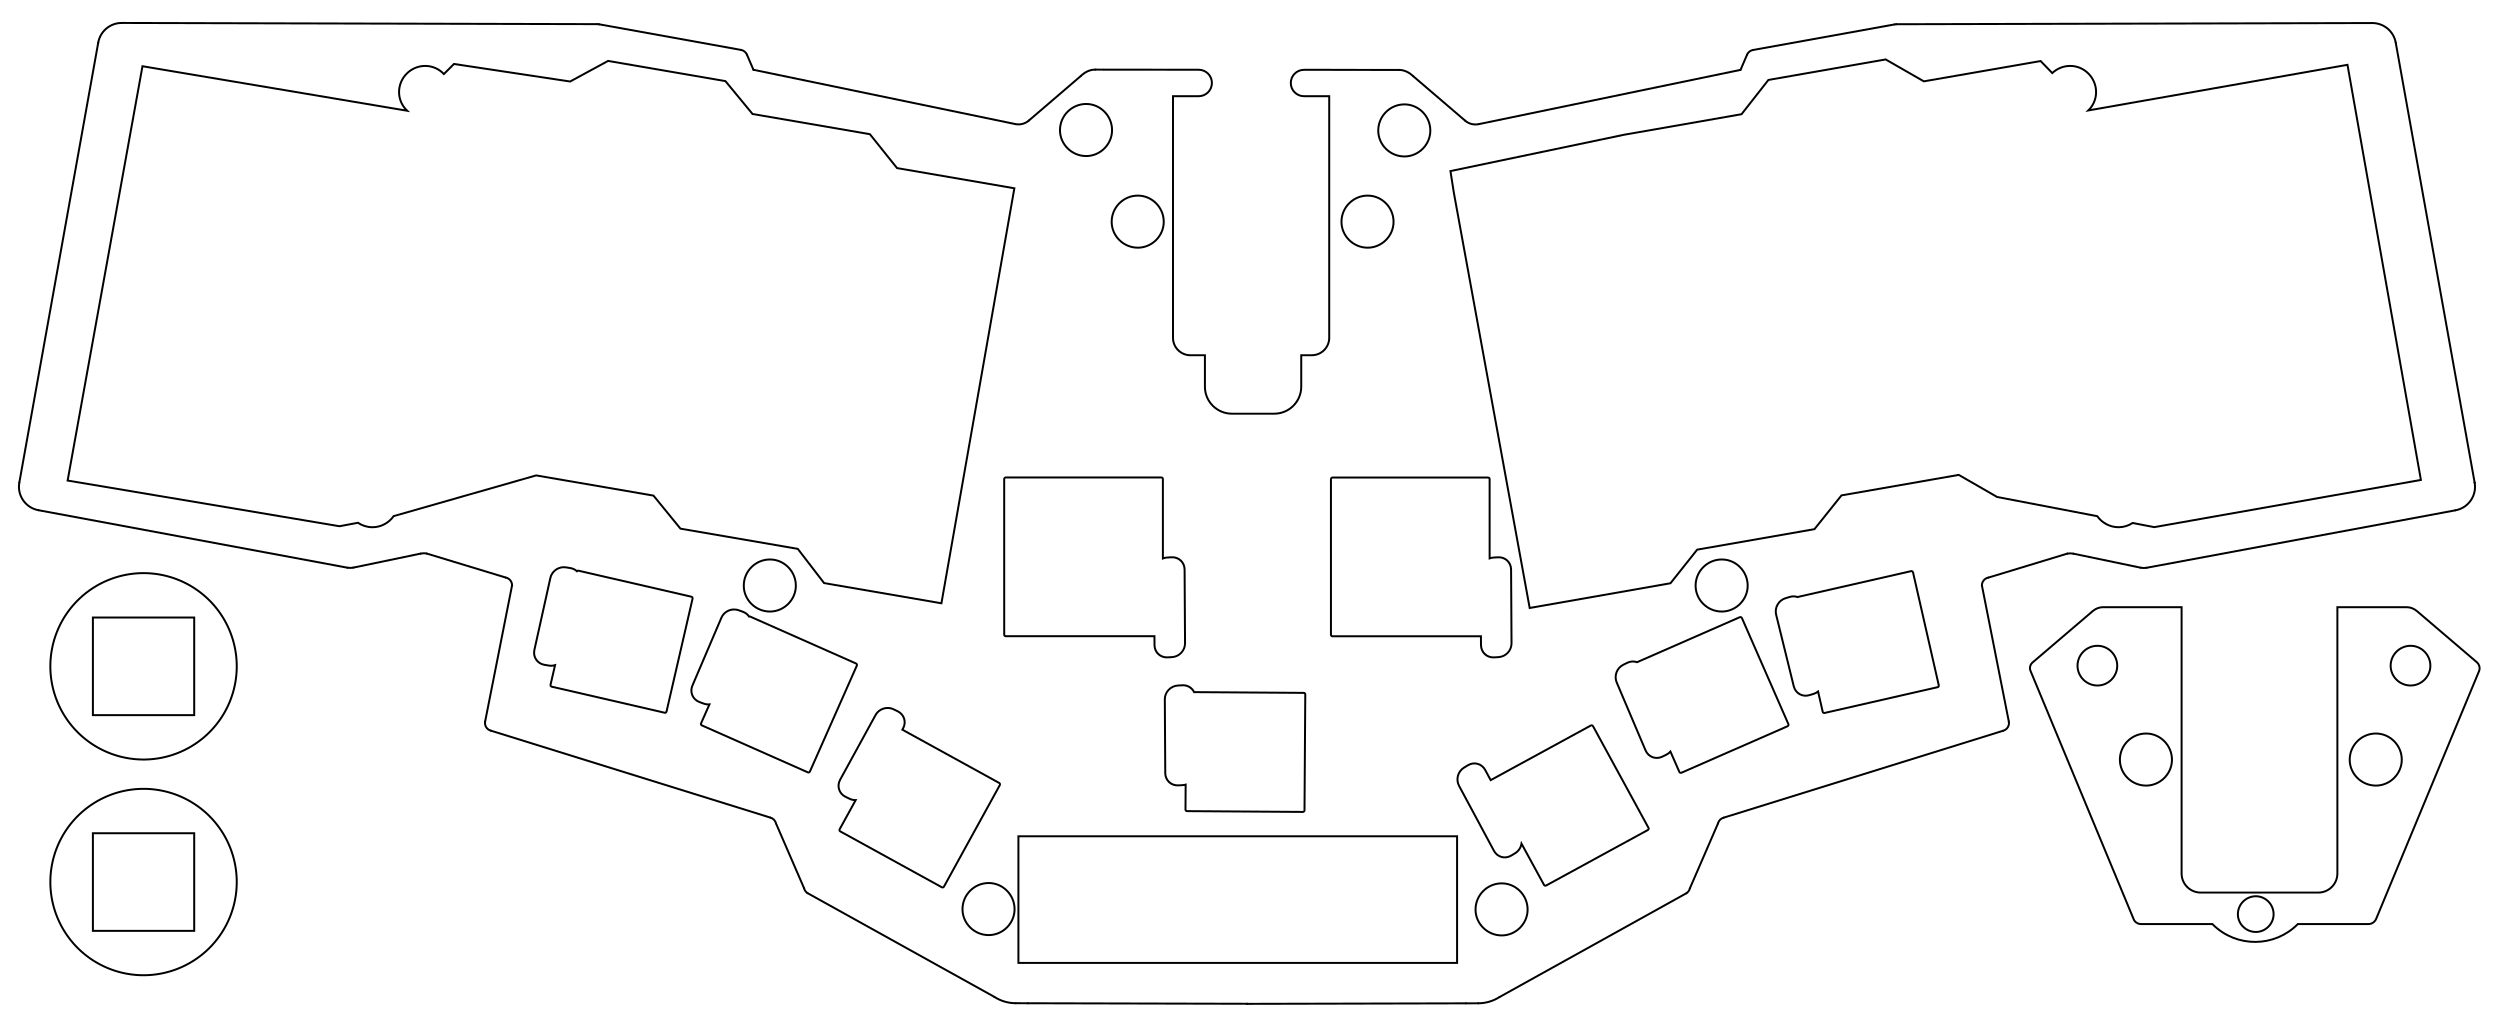 <?xml version="1.0" encoding="UTF-8" standalone="no"?>
<svg
   viewBox="0 0 1190.551 487.559"
   width="315mm"
   height="129mm"
   version="1.1"
   id="svg153"
   sodipodi:docname="upper-middle-plate.svg"
   xml:space="preserve"
   inkscape:version="1.3.2 (091e20e, 2023-11-25, custom)"
   xmlns:inkscape="http://www.inkscape.org/namespaces/inkscape"
   xmlns:sodipodi="http://sodipodi.sourceforge.net/DTD/sodipodi-0.dtd"
   xmlns="http://www.w3.org/2000/svg"
   xmlns:svg="http://www.w3.org/2000/svg"><sodipodi:namedview
     id="namedview155"
     pagecolor="#505050"
     bordercolor="#eeeeee"
     borderopacity="1"
     inkscape:showpageshadow="0"
     inkscape:pageopacity="0"
     inkscape:pagecheckerboard="0"
     inkscape:deskcolor="#505050"
     showgrid="false"
     showguides="true"
     shape-rendering="auto"
     inkscape:zoom="0.70710678"
     inkscape:cx="504.16713"
     inkscape:cy="122.32947"
     inkscape:window-width="1920"
     inkscape:window-height="991"
     inkscape:window-x="-9"
     inkscape:window-y="-9"
     inkscape:window-maximized="1"
     inkscape:current-layer="g151"
     inkscape:document-units="mm" /><desc
     id="desc9">yeniBottomPlate.dxf - scale = 25.400000, origin = (0.000000, 0.000000), method = file</desc><defs
     id="defs23"><marker
       id="DistanceX"
       orient="auto"
       refX="0"
       refY="0"
       style="overflow:visible"><path
         d="M 3,-3 -3,3 M 0,-5 V 5"
         style="stroke:#000000;stroke-width:0.5"
         id="path11" /></marker><pattern
       id="Hatch"
       patternUnits="userSpaceOnUse"
       width="8"
       height="8"
       x="0"
       y="0"><path
         d="M8 4 l-4,4"
         stroke="#000000"
         stroke-width="0.25"
         linecap="square"
         id="path14" /><path
         d="M6 2 l-4,4"
         stroke="#000000"
         stroke-width="0.25"
         linecap="square"
         id="path16" /><path
         d="M4 0 l-4,4"
         stroke="#000000"
         stroke-width="0.25"
         linecap="square"
         id="path18" /></pattern><symbol
       id="*MODEL_SPACE" /><symbol
       id="*PAPER_SPACE" /><clipPath
       clipPathUnits="userSpaceOnUse"
       id="clipPath36548"><g
         id="g36552"><g
           inkscape:label="Clip"
           id="use36550"
           clip-path="url(#clipPath36548)"><rect
             style="fill:none;stroke:#000000;stroke-width:0.193;stroke-dasharray:none;stop-color:#000000"
             id="rect36573"
             width="48.246"
             height="46.488"
             x="491.99"
             y="241.893" /></g></g></clipPath></defs><g
     inkscape:groupmode="layer"
     inkscape:label="0"
     id="g151"><path
       id="rect55853-9-90-3"
       style="fill:#000000;fill-opacity:0;stroke:#000000;stroke-width:0.946;stroke-miterlimit:4.2;stroke-dasharray:none;stop-color:#000000"
       d="M 562.617 359.533 C 562.407 359.512 562.194 359.502 561.979 359.502 L 559.842 359.5 C 556.398 359.5 553.625 362.273 553.625 365.717 L 553.624 400.827 C 553.624 404.271 556.398 407.044 559.842 407.044 L 561.979 407.043 C 562.439 407.043 562.887 406.992 563.318 406.898 L 563.168 418.743 C 563.162 419.161 563.495 419.521 563.914 419.549 L 619.169 423.185 C 619.588 423.213 619.931 422.897 619.936 422.479 L 620.637 367.339 C 620.642 366.921 620.309 366.563 619.89 366.536 L 567.614 363.094 C 566.713 361.153 564.844 359.758 562.617 359.533 z "
       transform="matrix(0.998,-0.059,0.006,1,0,0)" /><path
       style="fill:none;stroke:#000000;stroke-linecap:round;stroke-opacity:1;stroke-width:0.945;stroke-dasharray:none"
       d="m 1178.484,229.863 -37.59,-209.557"
       id="path25" /><path
       d="m 1140.895,20.306 c -0.97,-5.412 -5.693,-9.349 -11.194,-9.334"
       style="fill:none;stroke:#000000;stroke-linecap:round;stroke-opacity:1;stroke-width:0.945;stroke-dasharray:none"
       id="path27" /><path
       style="fill:none;stroke:#000000;stroke-linecap:round;stroke-opacity:1;stroke-width:0.945;stroke-dasharray:none"
       d="m 1129.704,10.972 -226.501,0.567"
       id="path29" /><path
       d="m 903.203,11.539 c -0.308,0.005 -0.62,0.032 -0.923,0.084"
       style="fill:none;stroke:#000000;stroke-linecap:round;stroke-opacity:1;stroke-width:0.945;stroke-dasharray:none"
       id="path31" /><path
       style="fill:none;stroke:#000000;stroke-linecap:round;stroke-opacity:1;stroke-width:0.945;stroke-dasharray:none"
       d="m 902.281,11.623 -67.495,12.192"
       id="path33" /><path
       d="m 834.786,23.815 c -1.25,0.225 -2.301,1.063 -2.801,2.229"
       style="fill:none;stroke:#000000;stroke-linecap:round;stroke-opacity:1;stroke-width:0.945;stroke-dasharray:none"
       id="path35" /><path
       style="fill:none;stroke:#000000;stroke-linecap:round;stroke-opacity:1;stroke-width:0.945;stroke-dasharray:none"
       d="m 831.985,26.044 -3.105,7.229"
       id="path37" /><path
       style="fill:none;stroke:#000000;stroke-linecap:round;stroke-opacity:1;stroke-width:0.945;stroke-dasharray:none"
       d="m 828.88,33.273 -124.692,25.849"
       id="path39" /><path
       d="m 704.187,59.122 c -2.292,0.479 -4.678,-0.135 -6.459,-1.661"
       style="fill:none;stroke:#000000;stroke-linecap:round;stroke-opacity:1;stroke-width:0.945;stroke-dasharray:none"
       id="path41" /><path
       style="fill:none;stroke:#000000;stroke-linecap:round;stroke-opacity:1;stroke-width:0.945;stroke-dasharray:none"
       d="M 697.729,57.462 672.962,36.266"
       id="path43"
       sodipodi:nodetypes="cc" /><path
       d="m 672.962,36.266 c -2.041,-1.949 -4.406,-2.979 -6.823,-2.974"
       style="fill:none;stroke:#000000;stroke-linecap:round;stroke-opacity:1;stroke-width:0.945;stroke-dasharray:none"
       id="path45" /><path
       style="fill:none;stroke:#000000;stroke-linecap:round;stroke-opacity:1;stroke-width:0.945;stroke-dasharray:none"
       d="m 666.14,33.292 -3.879,0.009"
       id="path47" /><path
       style="fill:none;stroke:#000000;stroke-linecap:round;stroke-opacity:1;stroke-width:0.945;stroke-dasharray:none"
       d="m 525.474,33.164 -3.88,-0.011"
       id="path55" /><path
       d="m 521.594,33.154 c -2.417,-0.006 -4.787,1.026 -6.823,2.98"
       style="fill:none;stroke:#000000;stroke-linecap:round;stroke-opacity:1;stroke-width:0.945;stroke-dasharray:none"
       id="path57" /><path
       style="fill:none;stroke:#000000;stroke-linecap:round;stroke-opacity:1;stroke-width:0.945;stroke-dasharray:none"
       d="m 514.771,36.133 -24.824,21.287"
       id="path59" /><path
       d="m 489.947,57.42 c -1.776,1.525 -4.162,2.14 -6.453,1.667"
       style="fill:none;stroke:#000000;stroke-linecap:round;stroke-opacity:1;stroke-width:0.945;stroke-dasharray:none"
       id="path61" /><path
       style="fill:none;stroke:#000000;stroke-linecap:round;stroke-opacity:1;stroke-width:0.945;stroke-dasharray:none"
       d="m 483.494,59.087 -124.697,-25.855"
       id="path63" /><path
       style="fill:none;stroke:#000000;stroke-linecap:round;stroke-opacity:1;stroke-width:0.945;stroke-dasharray:none"
       d="m 358.797,33.232 -3.105,-7.23"
       id="path65" /><path
       d="m 355.692,26.002 c -0.5,-1.166 -1.551,-2.005 -2.797,-2.229"
       style="fill:none;stroke:#000000;stroke-linecap:round;stroke-opacity:1;stroke-width:0.945;stroke-dasharray:none"
       id="path67" /><path
       style="fill:none;stroke:#000000;stroke-linecap:round;stroke-opacity:1;stroke-width:0.945;stroke-dasharray:none"
       d="m 352.895,23.773 -67.5,-12.186"
       id="path69" /><path
       d="m 285.395,11.587 c -0.301,-0.058 -0.61,-0.085 -0.916,-0.089"
       style="fill:none;stroke:#000000;stroke-linecap:round;stroke-opacity:1;stroke-width:0.945;stroke-dasharray:none"
       id="path71" /><path
       style="fill:none;stroke:#000000;stroke-linecap:round;stroke-opacity:1;stroke-width:0.945;stroke-dasharray:none"
       d="m 284.48,11.498 -226.506,-0.569"
       id="path73" /><path
       d="m 57.973,10.93 c -5.5,-0.014 -10.213,3.923 -11.187,9.339"
       style="fill:none;stroke:#000000;stroke-linecap:round;stroke-opacity:1;stroke-width:0.945;stroke-dasharray:none"
       id="path75" /><path
       style="fill:none;stroke:#000000;stroke-linecap:round;stroke-opacity:1;stroke-width:0.945;stroke-dasharray:none"
       d="M 46.786,20.268 9.203,229.82"
       id="path77" /><path
       d="m 9.203,229.82 c -1.109,6.167 3,12.062 9.167,13.162"
       style="fill:none;stroke:#000000;stroke-linecap:round;stroke-opacity:1;stroke-width:0.945;stroke-dasharray:none"
       id="path79" /><path
       style="fill:none;stroke:#000000;stroke-linecap:round;stroke-opacity:1;stroke-width:0.945;stroke-dasharray:none"
       d="m 18.369,242.982 147.052,27.36"
       id="path81" /><path
       d="m 165.422,270.342 c 0.953,0.172 1.927,0.156 2.869,-0.036"
       style="fill:none;stroke:#000000;stroke-linecap:round;stroke-opacity:1;stroke-width:0.945;stroke-dasharray:none"
       id="path83" /><path
       style="fill:none;stroke:#000000;stroke-linecap:round;stroke-opacity:1;stroke-width:0.945;stroke-dasharray:none"
       d="m 168.292,270.305 31.999,-6.666"
       id="path85" /><path
       d="m 200.291,263.639 c 0.948,-0.199 1.932,-0.215 2.891,-0.037"
       style="fill:none;stroke:#000000;stroke-linecap:round;stroke-opacity:1;stroke-width:0.945;stroke-dasharray:none"
       id="path87" /><path
       style="fill:none;stroke:#000000;stroke-linecap:round;stroke-opacity:1;stroke-width:0.945;stroke-dasharray:none"
       d="m 203.182,263.601 37.568,11.418"
       id="path89" /><path
       d="m 240.749,275.019 c 1.802,0.328 3.109,1.902 3.109,3.73"
       style="fill:none;stroke:#000000;stroke-linecap:round;stroke-opacity:1;stroke-width:0.945;stroke-dasharray:none"
       id="path91" /><path
       style="fill:none;stroke:#000000;stroke-linecap:round;stroke-opacity:1;stroke-width:0.945;stroke-dasharray:none"
       d="m 243.859,278.748 -12.823,64.828"
       id="path93" /><path
       d="m 231.036,343.576 c -0.385,1.942 0.802,3.853 2.714,4.375"
       style="fill:none;stroke:#000000;stroke-linecap:round;stroke-opacity:1;stroke-width:0.945;stroke-dasharray:none"
       id="path95" /><path
       style="fill:none;stroke:#000000;stroke-linecap:round;stroke-opacity:1;stroke-width:0.945;stroke-dasharray:none"
       d="m 233.75,347.951 133.115,41.416"
       id="path97" /><path
       d="m 366.865,389.362 c 1.323,0.359 2.349,1.417 2.672,2.75"
       style="fill:none;stroke:#000000;stroke-linecap:round;stroke-opacity:1;stroke-width:0.945;stroke-dasharray:none"
       id="path99" /><path
       style="fill:none;stroke:#000000;stroke-linecap:round;stroke-opacity:1;stroke-width:0.945;stroke-dasharray:none"
       d="m 369.537,392.117 13.401,30.93"
       id="path101" /><path
       d="m 382.938,423.045 c 0.228,0.943 0.812,1.76 1.624,2.281"
       style="fill:none;stroke:#000000;stroke-linecap:round;stroke-opacity:1;stroke-width:0.945;stroke-dasharray:none"
       id="path103" /><path
       style="fill:none;stroke:#000000;stroke-linecap:round;stroke-opacity:1;stroke-width:0.945;stroke-dasharray:none"
       d="m 384.562,425.327 88.959,49.4"
       id="path105" /><path
       d="m 473.521,474.732 c 3.036,1.964 6.579,3.01 10.197,3.016"
       style="fill:none;stroke:#000000;stroke-linecap:round;stroke-opacity:1;stroke-width:0.945;stroke-dasharray:none"
       id="path107" /><path
       style="fill:none;stroke:#000000;stroke-linecap:round;stroke-opacity:1;stroke-width:0.945;stroke-dasharray:none"
       d="m 483.718,477.747 5.814,0.02"
       id="path109" /><path
       style="fill:none;stroke:#000000;stroke-linecap:round;stroke-opacity:1;stroke-width:0.945;stroke-dasharray:none"
       d="m 489.532,477.767 104.306,0.25"
       id="path111" /><path
       style="fill:none;stroke:#000000;stroke-linecap:round;stroke-opacity:1;stroke-width:0.945;stroke-dasharray:none"
       d="m 593.838,478.017 v 0.04"
       id="path113" /><path
       style="fill:none;stroke:#000000;stroke-linecap:round;stroke-opacity:1;stroke-width:0.945;stroke-dasharray:none"
       d="m 593.838,478.057 104.313,-0.25"
       id="path115" /><path
       style="fill:none;stroke:#000000;stroke-linecap:round;stroke-opacity:1;stroke-width:0.945;stroke-dasharray:none"
       d="m 698.151,477.807 5.812,-0.02"
       id="path117" /><path
       d="m 703.963,477.789 c 3.615,-0.01 7.156,-1.057 10.197,-3.016"
       style="fill:none;stroke:#000000;stroke-linecap:round;stroke-opacity:1;stroke-width:0.945;stroke-dasharray:none"
       id="path119" /><path
       style="fill:none;stroke:#000000;stroke-linecap:round;stroke-opacity:1;stroke-width:0.945;stroke-dasharray:none"
       d="m 714.16,474.777 88.96,-49.41"
       id="path121" /><path
       d="m 803.119,425.367 c 0.813,-0.526 1.39,-1.344 1.62,-2.281"
       style="fill:none;stroke:#000000;stroke-linecap:round;stroke-opacity:1;stroke-width:0.945;stroke-dasharray:none"
       id="path123" /><path
       style="fill:none;stroke:#000000;stroke-linecap:round;stroke-opacity:1;stroke-width:0.945;stroke-dasharray:none"
       d="m 804.739,423.087 13.402,-30.93"
       id="path125" /><path
       d="m 818.14,392.154 c 0.323,-1.333 1.349,-2.391 2.677,-2.755"
       style="fill:none;stroke:#000000;stroke-linecap:round;stroke-opacity:1;stroke-width:0.945;stroke-dasharray:none"
       id="path127" /><path
       style="fill:none;stroke:#000000;stroke-linecap:round;stroke-opacity:1;stroke-width:0.945;stroke-dasharray:none"
       d="m 820.818,389.397 133.115,-41.405"
       id="path129" /><path
       d="m 953.932,347.992 c 1.91,-0.52 3.093,-2.432 2.708,-4.38"
       style="fill:none;stroke:#000000;stroke-linecap:round;stroke-opacity:1;stroke-width:0.945;stroke-dasharray:none"
       id="path131" /><path
       style="fill:none;stroke:#000000;stroke-linecap:round;stroke-opacity:1;stroke-width:0.945;stroke-dasharray:none"
       d="m 956.641,343.612 -12.818,-64.822"
       id="path133" /><path
       d="m 943.823,278.79 c -0.005,-1.834 1.302,-3.401 3.105,-3.73"
       style="fill:none;stroke:#000000;stroke-linecap:round;stroke-opacity:1;stroke-width:0.945;stroke-dasharray:none"
       id="path135" /><path
       style="fill:none;stroke:#000000;stroke-linecap:round;stroke-opacity:1;stroke-width:0.945;stroke-dasharray:none"
       d="m 946.928,275.06 37.574,-11.421"
       id="path137" /><path
       d="m 984.502,263.639 c 0.96,-0.172 1.939,-0.157 2.89,0.035"
       style="fill:none;stroke:#000000;stroke-linecap:round;stroke-opacity:1;stroke-width:0.945;stroke-dasharray:none"
       id="path139" /><path
       style="fill:none;stroke:#000000;stroke-linecap:round;stroke-opacity:1;stroke-width:0.945;stroke-dasharray:none"
       d="m 987.392,263.674 31.992,6.668"
       id="path141" /><path
       d="m 1019.388,270.342 c 0.941,0.197 1.92,0.213 2.87,0.041"
       style="fill:none;stroke:#000000;stroke-linecap:round;stroke-opacity:1;stroke-width:0.945;stroke-dasharray:none"
       id="path143" /><path
       style="fill:none;stroke:#000000;stroke-linecap:round;stroke-opacity:1;stroke-width:0.945;stroke-dasharray:none"
       d="m 1022.254,270.383 147.06,-27.359"
       id="path145" /><path
       d="m 1169.311,243.024 c 6.163,-1.1 10.272,-6.995 9.168,-13.161"
       style="fill:none;stroke:#000000;stroke-linecap:round;stroke-opacity:1;stroke-width:0.945;stroke-dasharray:none"
       id="path147" /><path
       style="fill:none;stroke:#000000;stroke-linecap:round;stroke-opacity:1;stroke-width:0.945;stroke-dasharray:none"
       d="m 1178.484,229.863 v 0"
       id="path149" /><g
       id="g57594"
       transform="translate(379,278.913)"
       style="fill:none;stroke:#000000;stroke-opacity:1;stroke-width:0.945;stroke-dasharray:none"><path
         d="m 0,0 c 0,6.72 -5.6,12.32 -12.32,12.32 -6.88,0 -12.48,-5.6 -12.48,-12.32 0,-6.88 5.6,-12.48 12.48,-12.48 C -5.6,-12.48 0,-6.88 0,0 Z"
         style="fill:none;fill-opacity:1;fill-rule:nonzero;stroke:#000000;stroke-opacity:1;stroke-width:0.945;stroke-dasharray:none"
         id="path57596" /></g><g
       id="g57594-2"
       transform="translate(214.839,43.873)"
       style="fill:none;stroke:#000000;stroke-opacity:1;stroke-width:0.945;stroke-dasharray:none"><path
         id="path57596-4"
         style="fill:none;fill-opacity:1;fill-rule:nonzero;stroke:#000000;stroke-opacity:1;stroke-width:0.945;stroke-dasharray:none"
         d="M 74.746,-14.863 56.674,-5.056 1.35,-13.408 -3.447,-8.615 c -2.255,-2.378 -5.414,-3.865 -8.873,-3.865 -6.88,0 -12.48,5.6 -12.48,12.48 0,3.454 1.481,6.609 3.854,8.863 l -124.275,-20.902 -1.768,-0.304 -35.646,197.32 129.457,21.748 8.789,-1.639 c 1.988,1.33 4.38,2.113 6.951,2.113 4.121,0 7.819,-2.108 10.064,-5.287 l 67.865,-19.385 55.871,9.617 12.85,15.742 55.871,9.617 12.529,16.303 55.871,9.617 L 268.219,45.793 212.346,36.176 199.418,20.032 143.547,10.416 130.617,-5.248 Z"
         sodipodi:nodetypes="ccccssccccccsccccccccccccc" /></g><g
       id="g57766"
       transform="translate(189.72,238.753)"
       style="fill:none;stroke:#000000;stroke-opacity:1" /><g
       id="g57790"
       transform="translate(214.84,43.873)"
       style="fill:none;stroke:#000000;stroke-opacity:1" /><g
       id="g58206"
       transform="translate(483.16,432.993)"
       style="fill:none;stroke:#000000;stroke-opacity:1;stroke-width:0.945;stroke-dasharray:none"><path
         d="m 0,0 c 0,6.72 -5.6,12.32 -12.32,12.32 -6.88,0 -12.48,-5.6 -12.48,-12.32 0,-6.88 5.6,-12.48 12.48,-12.48 C -5.6,-12.48 0,-6.88 0,0 Z"
         style="fill:none;fill-opacity:1;fill-rule:nonzero;stroke:#000000;stroke-opacity:1;stroke-width:0.945;stroke-dasharray:none"
         id="path58208" /></g><g
       id="g58322"
       transform="translate(727.48,433.153)"
       style="fill:none;stroke:#000000;stroke-opacity:1;stroke-width:0.945;stroke-dasharray:none"><path
         d="m 0,0 c 0,6.72 -5.6,12.32 -12.32,12.32 -6.88,0 -12.48,-5.6 -12.48,-12.32 0,-6.88 5.6,-12.48 12.48,-12.48 C -5.6,-12.48 0,-6.88 0,0 Z"
         style="fill:none;fill-opacity:1;fill-rule:nonzero;stroke:#000000;stroke-opacity:1;stroke-width:0.945;stroke-dasharray:none"
         id="path58324" /></g><g
       id="g58390"
       transform="translate(663.64,105.633)"
       style="fill:none;stroke:#000000;stroke-opacity:1;stroke-width:0.945;stroke-dasharray:none"><path
         d="m 0,0 c 0,6.72 -5.6,12.32 -12.32,12.32 -6.88,0 -12.48,-5.6 -12.48,-12.32 0,-6.88 5.6,-12.48 12.48,-12.48 C -5.6,-12.48 0,-6.88 0,0 Z"
         style="fill:none;fill-opacity:1;fill-rule:nonzero;stroke:#000000;stroke-opacity:1;stroke-width:0.945;stroke-dasharray:none"
         id="path58392" /></g><g
       id="g58490"
       transform="translate(554.2,105.633)"
       style="fill:none;stroke:#000000;stroke-opacity:1;stroke-width:0.945;stroke-dasharray:none"><path
         d="m 0,0 c 0,6.72 -5.6,12.32 -12.32,12.32 -6.88,0 -12.48,-5.6 -12.48,-12.32 0,-6.88 5.6,-12.48 12.48,-12.48 C -5.6,-12.48 0,-6.88 0,0 Z"
         style="fill:none;fill-opacity:1;fill-rule:nonzero;stroke:#000000;stroke-opacity:1;stroke-width:0.945;stroke-dasharray:none"
         id="path58492" /></g><g
       id="g58490-7"
       transform="translate(529.587,61.994)"
       style="fill:none;stroke:#000000;stroke-opacity:1;stroke-width:0.945;stroke-dasharray:none"><path
         d="m 0,0 c 0,6.72 -5.6,12.32 -12.32,12.32 -6.88,0 -12.48,-5.6 -12.48,-12.32 0,-6.88 5.6,-12.48 12.48,-12.48 C -5.6,-12.48 0,-6.88 0,0 Z"
         style="fill:none;fill-opacity:1;fill-rule:nonzero;stroke:#000000;stroke-opacity:1;stroke-width:0.945;stroke-dasharray:none"
         id="path58492-5" /></g><g
       id="g58494"
       transform="translate(549.56,151.553)"
       style="fill:none;stroke:#000000;stroke-opacity:1" /><g
       id="g58834"
       transform="translate(832.28,278.913)"
       style="fill:none;stroke:#000000;stroke-opacity:1;stroke-width:0.945;stroke-dasharray:none"><path
         d="m 0,0 c 0,6.72 -5.6,12.32 -12.32,12.32 -6.88,0 -12.48,-5.6 -12.48,-12.32 0,-6.88 5.6,-12.48 12.48,-12.48 C -5.6,-12.48 0,-6.88 0,0 Z"
         style="fill:none;fill-opacity:1;fill-rule:nonzero;stroke:#000000;stroke-opacity:1;stroke-width:0.945;stroke-dasharray:none"
         id="path58836" /></g><g
       id="g58834-8"
       transform="translate(998.201,43.873)"
       style="fill:none;stroke:#000000;stroke-opacity:1;stroke-width:0.945;stroke-dasharray:none"><path
         id="path58836-6"
         style="fill:none;fill-opacity:1;fill-rule:nonzero;stroke:#000000;stroke-opacity:1;stroke-width:0.945;stroke-dasharray:none"
         d="M -100.203 -15.564 L -156.051 -5.803 L -168.844 10.516 L -224.691 20.277 L -307.471 37.598 L -305.826 48.047 L -269.736 245.65 L -202.684 233.883 L -189.969 217.883 L -134.123 208.123 L -121.25 192.043 L -65.404 182.283 L -47.145 192.793 L 0.555 201.951 C 2.818 205.102 6.521 207.201 10.719 207.201 C 13.168 207.201 15.467 206.455 17.4 205.184 L 27.711 207.164 L 154.676 184.682 L 119.717 -13.004 L -3.686 8.723 C -1.42 6.479 -3.2042914e-06 3.382 -3.2042914e-06 7.0910765e-08 C -3.2042915e-06 -6.88 -5.6 -12.48 -12.32 -12.48 C -15.628 -12.48 -18.637 -11.184 -20.873 -9.076 L -26.402 -14.801 L -82.025 -5.133 L -100.203 -15.564 z " /></g><g
       id="g52246"
       transform="translate(-1054.785,-768.193)" /><g
       id="g52850"
       transform="translate(-200.086,-316.967)"
       style="fill:#ff0000" /><g
       id="g53206"
       transform="translate(-200.086,-316.967)"
       style="fill:#ff0000" /><g
       id="g35779" /><g
       id="g58406-3"
       transform="translate(659.594,58.553)"
       style="fill:#ff0000" /><g
       id="g58498-5"
       transform="translate(549.514,58.233)"
       style="fill:#ff0000" /><path
       id="rect35367-3-11-110-65"
       style="fill:none;stroke:#000000;stroke-width:0.945;stroke-miterlimit:4.2;stop-color:#000000;stroke-dasharray:none"
       inkscape:transform-center-x="0.23182252"
       inkscape:transform-center-y="-6.0170316"
       d="m 349.342,290.242 c -2.467,0.099 -4.798,1.591 -5.812,3.967 l -13.787,32.287 c -1.353,3.168 0.163,6.669 3.398,7.852 l 2.006,0.734 c 0.887,0.324 1.809,0.432 2.707,0.363 l -3.992,9.01 c -0.17,0.383 0.002,0.826 0.385,0.996 l 50.449,22.355 c 0.383,0.17 0.828,-0.002 0.998,-0.385 l 22.353,-50.451 c 0.17,-0.383 -0.002,-0.826 -0.385,-0.996 l -50.449,-22.355 c -0.166,-0.073 -0.34,-0.071 -0.502,-0.027 -0.67,-0.984 -1.654,-1.78 -2.893,-2.232 l -2.008,-0.734 c -0.809,-0.296 -1.646,-0.416 -2.469,-0.383 z" /><path
       id="rect35367-3-11-110-5"
       style="fill:none;stroke:#000000;stroke-width:0.945;stroke-miterlimit:4.2;stop-color:#000000;stroke-dasharray:none"
       inkscape:transform-center-x="-0.28510579"
       inkscape:transform-center-y="-6.0147361"
       d="m 422.5,337.152 c -2.252,0.082 -4.419,1.314 -5.557,3.391 l -16.863,30.793 c -1.654,3.021 -0.487,6.653 2.617,8.145 l 1.926,0.926 c 0.917,0.44 1.897,0.637 2.865,0.627 l -7.629,13.869 c -0.202,0.367 -0.07,0.825 0.297,1.027 l 48.348,26.6 c 0.367,0.202 0.824,0.068 1.025,-0.299 l 26.6,-48.348 c 0.202,-0.367 0.07,-0.824 -0.297,-1.025 l -46.103,-25.365 0.349,-0.639 c 1.654,-3.021 0.487,-6.655 -2.617,-8.146 l -1.928,-0.926 c -0.97,-0.466 -2.01,-0.666 -3.033,-0.629 z" /><path
       id="rect35367-3-11-110-87"
       style="fill:none;stroke:#000000;stroke-width:0.945;stroke-miterlimit:4.2;stop-color:#000000;stroke-dasharray:none"
       inkscape:transform-center-x="4.9155084"
       inkscape:transform-center-y="-3.4779316"
       d="m 757.886,345.406 c -0.098,0.01 -0.195,0.04 -0.287,0.09 l -47.711,26.027 -2.596,-4.834 c -1.63,-3.034 -5.311,-4.037 -8.254,-2.248 l -1.826,1.111 c -2.943,1.789 -4.001,5.671 -2.371,8.705 l 16.615,30.928 c 1.63,3.034 5.311,4.037 8.254,2.248 l 1.826,-1.111 c 1.676,-1.019 2.74,-2.717 3.045,-4.551 l 10.701,19.617 c 0.201,0.368 0.658,0.503 1.025,0.303 l 48.441,-26.428 c 0.368,-0.201 0.503,-0.658 0.303,-1.025 l -26.428,-48.441 c -0.15,-0.276 -0.445,-0.42 -0.738,-0.391 z" /><path
       id="rect35367-3-11-110-13"
       style="fill:none;stroke:#000000;stroke-width:0.945;stroke-miterlimit:4.2;stop-color:#000000;stroke-dasharray:none"
       inkscape:transform-center-x="4.5966297"
       inkscape:transform-center-y="-3.8895893"
       d="m 828.824,293.853 c -0.098,0.001 -0.197,0.022 -0.293,0.065 l -48.924,21.434 c -1.439,-0.524 -3.089,-0.476 -4.621,0.273 l -1.918,0.938 c -3.094,1.513 -4.503,5.285 -3.156,8.455 l 13.723,32.314 c 1.346,3.17 4.921,4.505 8.016,2.992 l 1.92,-0.939 c 0.749,-0.366 1.397,-0.868 1.934,-1.459 l 4.238,9.674 c 0.168,0.384 0.611,0.557 0.994,0.389 l 50.545,-22.143 c 0.384,-0.168 0.557,-0.613 0.389,-0.996 l -22.143,-50.543 c -0.126,-0.288 -0.409,-0.457 -0.703,-0.453 z" /><path
       id="rect35367-3-11-110-82"
       style="fill:none;stroke:#000000;stroke-width:0.945;stroke-miterlimit:4.2;stop-color:#000000;stroke-dasharray:none"
       inkscape:transform-center-x="3.7848518"
       inkscape:transform-center-y="-4.6833274"
       d="m 910.416,271.976 c -0.097,-0.017 -0.199,-0.015 -0.301,0.008 L 856.314,284.246 c -0.082,0.019 -0.151,0.057 -0.219,0.098 -1.152,-0.416 -2.452,-0.476 -3.752,-0.082 l -2.047,0.619 c -3.296,0.999 -5.286,4.497 -4.463,7.842 l 8.387,34.092 c 0.823,3.345 4.138,5.232 7.434,4.232 l 2.045,-0.619 c 0.786,-0.238 1.496,-0.623 2.113,-1.109 l 2.195,9.635 c 0.093,0.408 0.496,0.661 0.904,0.568 l 53.803,-12.262 c 0.408,-0.093 0.661,-0.496 0.568,-0.904 l -12.262,-53.803 c -0.07,-0.306 -0.315,-0.525 -0.605,-0.576 z" /><path
       id="rect35367-3-11-110-3"
       style="fill:none;stroke:#000000;stroke-width:0.945;stroke-miterlimit:4.2;stop-color:#000000;stroke-dasharray:none"
       inkscape:transform-center-x="1.3669072"
       inkscape:transform-center-y="-5.8642968"
       d="M 322.137 202.919 C 319.309 203.67 317.21 206.301 317.234 209.315 L 317.522 244.421 C 317.55 247.865 320.341 250.469 323.778 250.258 L 325.911 250.127 C 326.934 250.064 327.893 249.755 328.739 249.267 L 328.74 258.867 C 328.74 259.286 329.077 259.623 329.495 259.623 L 384.676 259.624 C 385.095 259.624 385.432 259.287 385.432 258.868 L 385.432 203.686 C 385.432 203.267 385.095 202.93 384.676 202.93 L 329.496 202.93 C 329.205 202.93 328.961 203.099 328.835 203.339 C 327.873 202.795 326.74 202.51 325.522 202.585 L 323.39 202.716 C 322.96 202.742 322.541 202.811 322.137 202.919 z "
       transform="rotate(12.984)" /><path
       id="rect55853-9-90-1"
       style="fill:#000000;fill-opacity:0;stroke:#000000;stroke-width:0.946;stroke-miterlimit:4.2;stroke-dasharray:none;stop-color:#000000"
       d="M 634.253 264.837 C 633.834 264.813 633.494 265.13 633.492 265.548 L 633.053 339.604 C 633.05 340.022 633.386 340.379 633.805 340.404 L 704.596 344.585 L 704.596 348.783 C 704.596 352.227 707.368 355 710.812 355 L 712.951 354.999 C 716.395 354.999 719.166 352.226 719.166 348.782 L 719.167 313.674 C 719.167 310.23 716.395 307.457 712.951 307.457 L 710.812 307.458 C 710.168 307.458 709.547 307.555 708.964 307.735 L 709.187 270.019 C 709.19 269.601 708.854 269.244 708.435 269.219 L 634.253 264.837 z "
       transform="matrix(0.998,-0.059,0.006,1,0,0)" /><path
       id="rect55853-9-90-6"
       style="fill:#000000;fill-opacity:0;stroke:#000000;stroke-width:0.946;stroke-miterlimit:4.2;stroke-dasharray:none;stop-color:#000000"
       d="M 478.397 255.604 C 477.978 255.579 477.638 255.896 477.636 256.315 L 477.197 330.368 C 477.194 330.787 477.53 331.144 477.949 331.169 L 548.859 335.357 L 548.859 339.584 C 548.859 343.028 551.631 345.801 555.075 345.801 L 557.212 345.8 C 560.656 345.8 563.429 343.027 563.429 339.583 L 563.43 304.475 C 563.43 301.031 560.656 298.258 557.212 298.258 L 555.075 298.259 C 554.386 298.259 553.726 298.375 553.107 298.58 L 553.331 260.786 C 553.334 260.367 552.998 260.01 552.579 259.986 L 478.397 255.604 z "
       transform="matrix(0.998,-0.059,0.006,1,0,0)" /><g
       id="g57594-1"
       transform="translate(189.72,238.752)"
       style="fill:none;stroke:#000000;stroke-opacity:1" /><g
       id="g58834-9"
       transform="translate(1021.24,238.753)"
       style="fill:none;stroke:#000000;stroke-opacity:1" /><path
       id="rect66485"
       style="fill-opacity:0;stroke:#000000;stroke-width:0.945;stroke-miterlimit:4.2;stop-color:#000000;stroke-dasharray:none"
       d="m 484.987,398.256 h 208.904 v 60.302 H 484.987 Z" /><path
       style="fill:#000000;fill-opacity:0;stroke:#000000;stroke-width:0.945;stroke-miterlimit:4.2;stroke-dasharray:none;stop-color:#000000"
       d="m 525.474,33.164 31.261,0.033 1.867,0.015 h 12.231 c 3.479,0 6.3,2.821 6.3,6.3 v 0 c 0,3.479 -2.821,6.3 -6.3,6.3 h -12.231 V 160.866 c 0,4.587 3.719,8.306 8.306,8.306 h 6.898 v 14.985 c 0,7.1 5.755,12.855 12.855,12.855 h 20.16 c 7.1,0 12.855,-5.755 12.855,-12.855 v -14.985 h 5.02 c 4.587,0 8.306,-3.719 8.306,-8.306 V 45.812 h -12.017 c -3.469,0 -6.28,-2.812 -6.28,-6.28 v -1e-4 c 0,-3.469 2.812,-6.28 6.28,-6.28 l 12.617,3e-4 1.588,0.02 27.07,0.03"
       id="path1259"
       sodipodi:nodetypes="cccsssscsscsssscsscssscccc" /><g
       id="g58490-8"
       transform="translate(681.15,62.189)"
       style="fill:none;stroke:#000000;stroke-opacity:1;stroke-width:0.945;stroke-dasharray:none"><path
         d="m 0,0 c 0,6.72 -5.6,12.32 -12.32,12.32 -6.88,0 -12.48,-5.6 -12.48,-12.32 0,-6.88 5.6,-12.48 12.48,-12.48 C -5.6,-12.48 0,-6.88 0,0 Z"
         style="fill:none;fill-opacity:1;fill-rule:nonzero;stroke:#000000;stroke-opacity:1;stroke-width:0.945;stroke-dasharray:none"
         id="path58492-9" /></g><g
       id="g16215"
       transform="translate(-115.233,90.36)"
       style="fill:none;fill-opacity:1;fill-rule:nonzero;stroke:#000000;stroke-width:0.945;stroke-dasharray:none;stroke-opacity:1"><path
         id="rect13312-2"
         style="stop-color:#000000;stroke-width:0.945;stroke-dasharray:none"
         d="M 159.471,306.443 H 207.717 V 352.932 H 159.471 Z" /><path
         id="path16118-6"
         style="stop-color:#000000;stroke-width:0.945;stroke-dasharray:none"
         d="m 227.974,329.687 a 44.381,44.381 0 0 1 -44.381,44.381 44.381,44.381 0 0 1 -44.381,-44.381 44.381,44.381 0 0 1 44.381,-44.381 44.381,44.381 0 0 1 44.381,44.381 z" /></g><g
       id="g16215-6"
       transform="translate(-115.233,-12.366)"
       style="fill:none;fill-opacity:1;fill-rule:nonzero;stroke:#000000;stroke-width:0.945;stroke-dasharray:none;stroke-opacity:1"><path
         id="rect13312-2-8"
         style="stop-color:#000000;stroke-width:0.945;stroke-dasharray:none"
         d="M 159.471,306.443 H 207.717 V 352.932 H 159.471 Z" /><path
         id="path16118-6-8"
         style="stop-color:#000000;stroke-width:0.945;stroke-dasharray:none"
         d="m 227.974,329.687 a 44.381,44.381 0 0 1 -44.381,44.381 44.381,44.381 0 0 1 -44.381,-44.381 44.381,44.381 0 0 1 44.381,-44.381 44.381,44.381 0 0 1 44.381,44.381 z" /></g><g
       id="g657"
       style="stroke-width:0.945;stroke-dasharray:none"
       transform="translate(-2374.753,-1189.793)"><g
         id="g651"
         style="stroke-width:0.945;stroke-dasharray:none"><path
           d="m 3554.268,1505.159 c 0,0 -28.641,-24.453 -28.641,-24.453 -1.351,-1.081 -2.972,-1.756 -4.729,-1.756 0,0 -33.038,0 -33.038,0 0,0 0,126.81 0,126.81 0,5.022 -4.071,9.093 -9.093,9.093 0,0 -56,0 -56,0 -5.022,0 -9.093,-4.071 -9.093,-9.093 0,0 0,-126.81 0,-126.81 0,0 -37.469,0 -37.469,0 -1.756,0 -3.377,0.675 -4.729,1.756 0,0 -28.642,24.453 -28.642,24.453 -1.216,0.946 -1.756,2.702 -1.081,4.188 0,0 49.042,118.078 49.042,118.078 0.54,1.486 2.026,2.432 3.648,2.432 0,0 33.91,0 33.91,0 0,0 0.135,0.135 0.27,0.27 11.213,11.078 29.317,10.943 40.395,-0.27 0,0 33.505,0 33.505,0 1.756,0 3.107,-0.946 3.783,-2.432 0,0 49.042,-118.078 49.042,-118.078 0.54,-1.486 0.135,-3.107 -1.081,-4.188 z"
           style="fill:none;stroke:#000000;stroke-width:0.945;stroke-dasharray:none"
           id="path650" /></g><g
         id="g652"
         style="stroke-width:0.945;stroke-dasharray:none"><path
           d="m 3518.529,1551.59 c 0,6.72 -5.6,12.32 -12.32,12.32 -6.88,0 -12.48,-5.6 -12.48,-12.32 0,-6.88 5.6,-12.48 12.48,-12.48 6.72,0 12.32,5.6 12.32,12.48 z"
           style="fill:none;stroke:#000000;stroke-width:0.945;stroke-dasharray:none"
           id="path651" /></g><g
         id="g653"
         style="stroke-width:0.945;stroke-dasharray:none"><path
           d="m 3409.089,1551.59 c 0,6.72 -5.6,12.32 -12.32,12.32 -6.88,0 -12.48,-5.6 -12.48,-12.32 0,-6.88 5.6,-12.48 12.48,-12.48 6.72,0 12.32,5.6 12.32,12.48 z"
           style="fill:none;stroke:#000000;stroke-width:0.945;stroke-dasharray:none"
           id="path652" /></g><g
         id="g654"
         style="stroke-width:0.945;stroke-dasharray:none"><path
           d="m 3383.025,1506.851 c 0,5.126 -4.271,9.397 -9.397,9.397 -5.248,0 -9.519,-4.271 -9.519,-9.397 0,-5.248 4.271,-9.519 9.519,-9.519 5.126,0 9.397,4.271 9.397,9.519 z"
           style="fill:none;stroke:#000000;stroke-width:0.945;stroke-dasharray:none"
           id="path653" /></g><g
         id="g655"
         style="stroke-width:0.945;stroke-dasharray:none"><path
           d="m 3532.145,1506.851 c 0,5.126 -4.271,9.397 -9.397,9.397 -5.248,0 -9.519,-4.271 -9.519,-9.397 0,-5.248 4.271,-9.519 9.519,-9.519 5.126,0 9.397,4.271 9.397,9.519 z"
           style="fill:none;stroke:#000000;stroke-width:0.945;stroke-dasharray:none"
           id="path654" /></g><g
         id="g656"
         style="stroke-width:0.945;stroke-dasharray:none"><path
           d="m 3457.486,1625.165 c 0,4.61 -3.841,8.451 -8.451,8.451 -4.72,0 -8.561,-3.841 -8.561,-8.451 0,-4.72 3.841,-8.561 8.561,-8.561 4.61,0 8.451,3.841 8.451,8.561 z"
           style="fill:none;stroke:#000000;stroke-width:0.945;stroke-dasharray:none"
           id="path655" /></g></g></g></svg>
